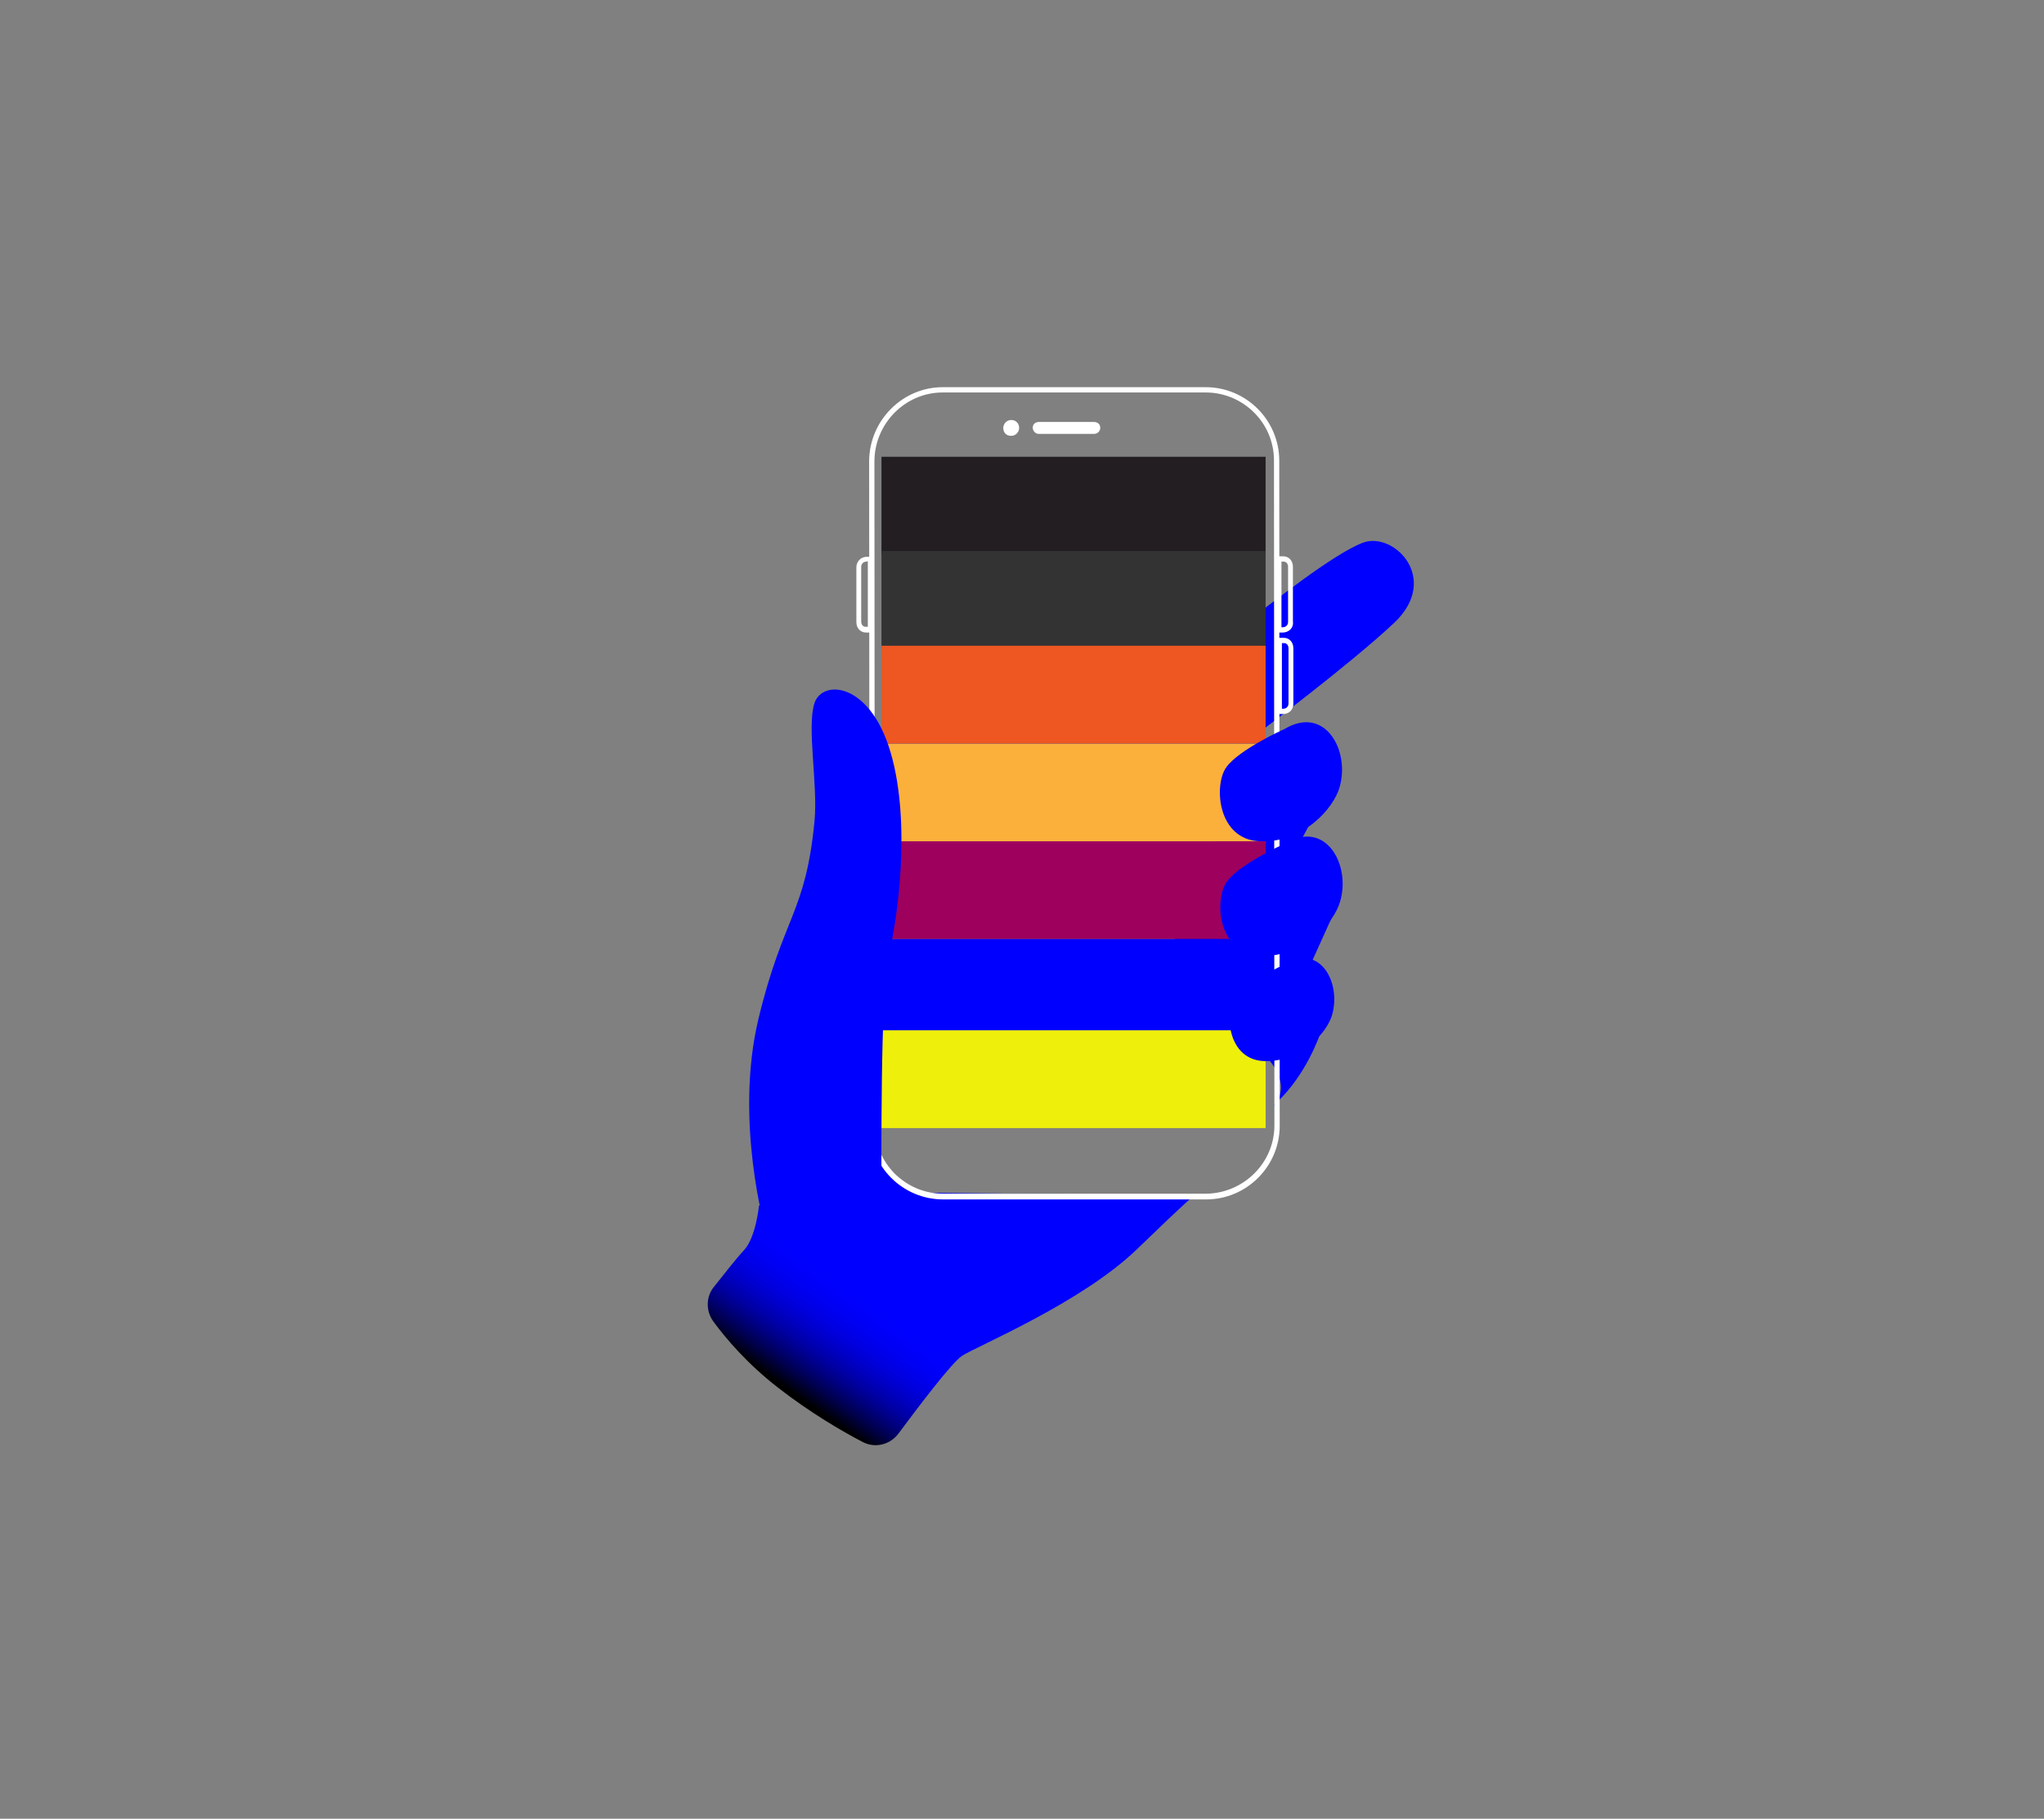 <?xml version="1.0" encoding="utf-8"?>
<!-- Generator: Adobe Illustrator 23.0.4, SVG Export Plug-In . SVG Version: 6.00 Build 0)  -->
<svg version="1.1" id="Camada_1" xmlns="http://www.w3.org/2000/svg" xmlns:xlink="http://www.w3.org/1999/xlink" x="0px" y="0px"
	 viewBox="0 0 464 412.9" style="enable-background:new 0 0 464 412.9;" xml:space="preserve">
<rect x="0" y="0" width="464" height="412.9" fill="#808080" stroke="none"/>
<style type="text/css">
	.st0{fill:#0000FF;}
	.st1{fill:url(#SVGID_1_);}
	.st2{fill:#2E2B28;}
	.st3{fill:#FFFFFF;}
	.st4{fill:#221E22;}
	.st5{fill:#333333;}
	.st6{fill:#EE5622;}
	.st7{fill:#FBB03B;}
	.st8{fill:#9E005D;}
	.st9{fill:#EFEF0C;}
</style>
<g>
	<g>
		<g>
			<path class="st0" d="M298.5,184.9l-4.4,8.2l8,15.7l-6.1,13.5l3.6,12.6c0,0-3,9-9.7,15.3c-2.8,2.7,3.6-1.3-0.6-7.9
				c-5.9-9.5-28.2-15-28.2-15l17.5-43.7L298.5,184.9z"/>
			
				<linearGradient id="SVGID_1_" gradientUnits="userSpaceOnUse" x1="232.383" y1="-74.351" x2="178.54" y2="1.353" gradientTransform="matrix(1 0 0 1 0 332)">
				<stop  offset="0.535" style="stop-color:#0000FF"/>
				<stop  offset="0.58" style="stop-color:#0000FC"/>
				<stop  offset="0.619" style="stop-color:#0000F1"/>
				<stop  offset="0.657" style="stop-color:#0000DF"/>
				<stop  offset="0.693" style="stop-color:#0000C5"/>
				<stop  offset="0.728" style="stop-color:#0000A5"/>
				<stop  offset="0.762" style="stop-color:#00007D"/>
				<stop  offset="0.796" style="stop-color:#00004D"/>
				<stop  offset="0.828" style="stop-color:#000017"/>
				<stop  offset="0.841" style="stop-color:#000000"/>
			</linearGradient>
			<path class="st1" d="M172.3,273.7c0,0-0.7,7.1-3.3,10c-1.6,1.7-4.6,5.5-6.9,8.4c-1.9,2.3-1.9,5.6-0.1,8c2.8,3.8,7.6,9.5,14.7,15
				c7.2,5.6,14.4,9.8,19,12.2c2.9,1.6,6.4,0.7,8.3-1.9c4.4-5.9,12-16,14.4-17.6c3.6-2.3,27-12,39.6-24.1
				c12.5-12.1,13.1-12.3,13.1-12.3l-61-0.6c-1.4,0-2.8-0.4-3.9-1.2l-6.7-6.7L172.3,273.7z"/>
			<path class="st0" d="M286.5,138.5c1.3-0.8,16-12.7,22.9-15.3c7-2.6,17.6,8.1,7.2,18.1c-10.2,9.6-31.2,25.3-31.2,25.3L286.5,138.5
				z"/>
			<path class="st2" d="M260.2,118.4c0-1-0.8-1.9-1.9-1.9s-1.9,0.8-1.9,1.9s0.8,1.9,1.9,1.9C259.5,120.3,260.2,119.4,260.2,118.4z"
				/>
			<circle cx="258.5" cy="118.4" r="1.2"/>
		</g>
	</g>
	<g>
		<g>
			<g>
				<path class="st3" d="M214.1,272.3c-9.2,0-16.7-7.5-16.7-16.7l-0.1-151c0.1-9.2,7.6-16.7,16.7-16.7h59.7
					c9.2,0,16.7,7.5,16.7,16.7l0.1,151c0,9.2-7.5,16.7-16.7,16.7H214.1z M214,89.1c-8.5,0-15.4,7-15.5,15.5l0.1,151
					c0,8.5,7,15.4,15.5,15.4h59.7c8.5-0.1,15.5-7,15.5-15.5l-0.1-151c0-8.5-7-15.4-15.5-15.4L214,89.1L214,89.1z"/>
			</g>
		</g>
		<g>
			<g>
				<path class="st3" d="M227.8,97.6c-0.3-1.3,0.8-2.5,2.2-2.2c0.6,0.1,1.2,0.7,1.3,1.3c0.3,1.3-0.8,2.5-2.2,2.2
					C228.4,98.8,227.9,98.2,227.8,97.6z"/>
			</g>
		</g>
		<g>
			<g>
				<path class="st3" d="M234.5,96.7c0.1-0.5,0.7-0.9,1.3-0.9h12.6c0.6,0,1.2,0.4,1.3,0.9c0.3,0.9-0.4,1.8-1.3,1.8h-12.7
					C235,98.5,234.2,97.6,234.5,96.7z"/>
			</g>
		</g>
		<g>
			<g>
				<g>
					<path class="st3" d="M291.2,143.6h-1.6v-17.3h1.7c1.3,0,2.2,1,2.2,2.4v12.4C293.7,142.6,292.5,143.6,291.2,143.6z M290.9,142.4
						h0.3c0.7,0,1.2-0.5,1.2-1.2v-12.5c0-0.7-0.4-1.2-1-1.2h-0.5L290.9,142.4L290.9,142.4z"/>
				</g>
			</g>
		</g>
		<g>
			<g>
				<g>
					<path class="st3" d="M291.3,162.1h-1.6v-17.3h1.7c1.3,0,2.2,1,2.2,2.4v12.4C293.7,161.1,292.6,162.1,291.3,162.1z M291,160.9
						h0.3c0.7,0,1.2-0.5,1.2-1.2v-12.5c0-0.7-0.4-1.2-1-1.2h-0.5L291,160.9L291,160.9z"/>
				</g>
			</g>
		</g>
		<g>
			<g>
				<g>
					<path class="st3" d="M198.3,143.6h-1.7c-1.3,0-2.2-1-2.2-2.4v-12.4c0-1.3,1-2.4,2.4-2.4h1.6L198.3,143.6L198.3,143.6z
						 M196.7,127.5c-0.7,0-1.2,0.5-1.2,1.2v12.4c0,0.7,0.4,1.2,1,1.2h0.5v-14.9L196.7,127.5L196.7,127.5z"/>
				</g>
			</g>
		</g>
		<g>
			<g>
				<rect x="200.1" y="103.7" class="st4" width="87.2" height="22.2"/>
			</g>
			<g>
				<rect x="200.1" y="125.1" class="st5" width="87.2" height="22.2"/>
			</g>
			<g>
				<rect x="200.1" y="146.6" class="st6" width="87.2" height="22.2"/>
			</g>
			<g>
				<rect x="200.1" y="168.9" class="st7" width="87.2" height="22.2"/>
			</g>
			<g>
				<rect x="200.1" y="191" class="st8" width="87.2" height="22.2"/>
			</g>
			<g>
				<rect x="200.1" y="213.2" class="st0" width="87.2" height="22.2"/>
			</g>
			<g>
				<rect x="200.1" y="233.9" class="st9" width="87.2" height="22.2"/>
			</g>
		</g>
	</g>
	<g>
		<path class="st0" d="M173.8,279.4c0,0-7.2-25-1.6-48.2s10.7-23.9,12.7-44.8c0.8-8.3-1.8-21.4,0-26.8c1.8-5.4,12.6-4.8,17.3,11.3
			s1.5,38.2-0.5,46.1c-1.9,7.9-1.6,50.8-1.6,50.8L173.8,279.4z"/>
	</g>
	<g>
		<path class="st0" d="M291.6,165.5c0,0-10.5,4.7-13.3,8.8c-2.8,4.1-1.9,16.5,7.9,16.7c9.8,0.3,16.6-7.6,17.9-12.3
			C306.5,170.4,300.8,160,291.6,165.5z"/>
	</g>
	<g>
		<path class="st0" d="M291.7,191.5c0,0-10.5,4.7-13.3,8.8c-2.8,4.1-1.9,16.5,7.9,16.7c9.8,0.3,16.6-7.6,17.9-12.3
			C306.7,196.4,301,185.9,291.7,191.5z"/>
	</g>
	<g>
		<path class="st0" d="M291.7,218.9c0,0-9,4.1-11.4,7.6c-2.4,3.6-1.6,14.2,6.8,14.4c8.4,0.2,14.2-6.6,15.3-10.5
			C304.5,223,299.6,214.1,291.7,218.9z"/>
	</g>
</g>
</svg>
